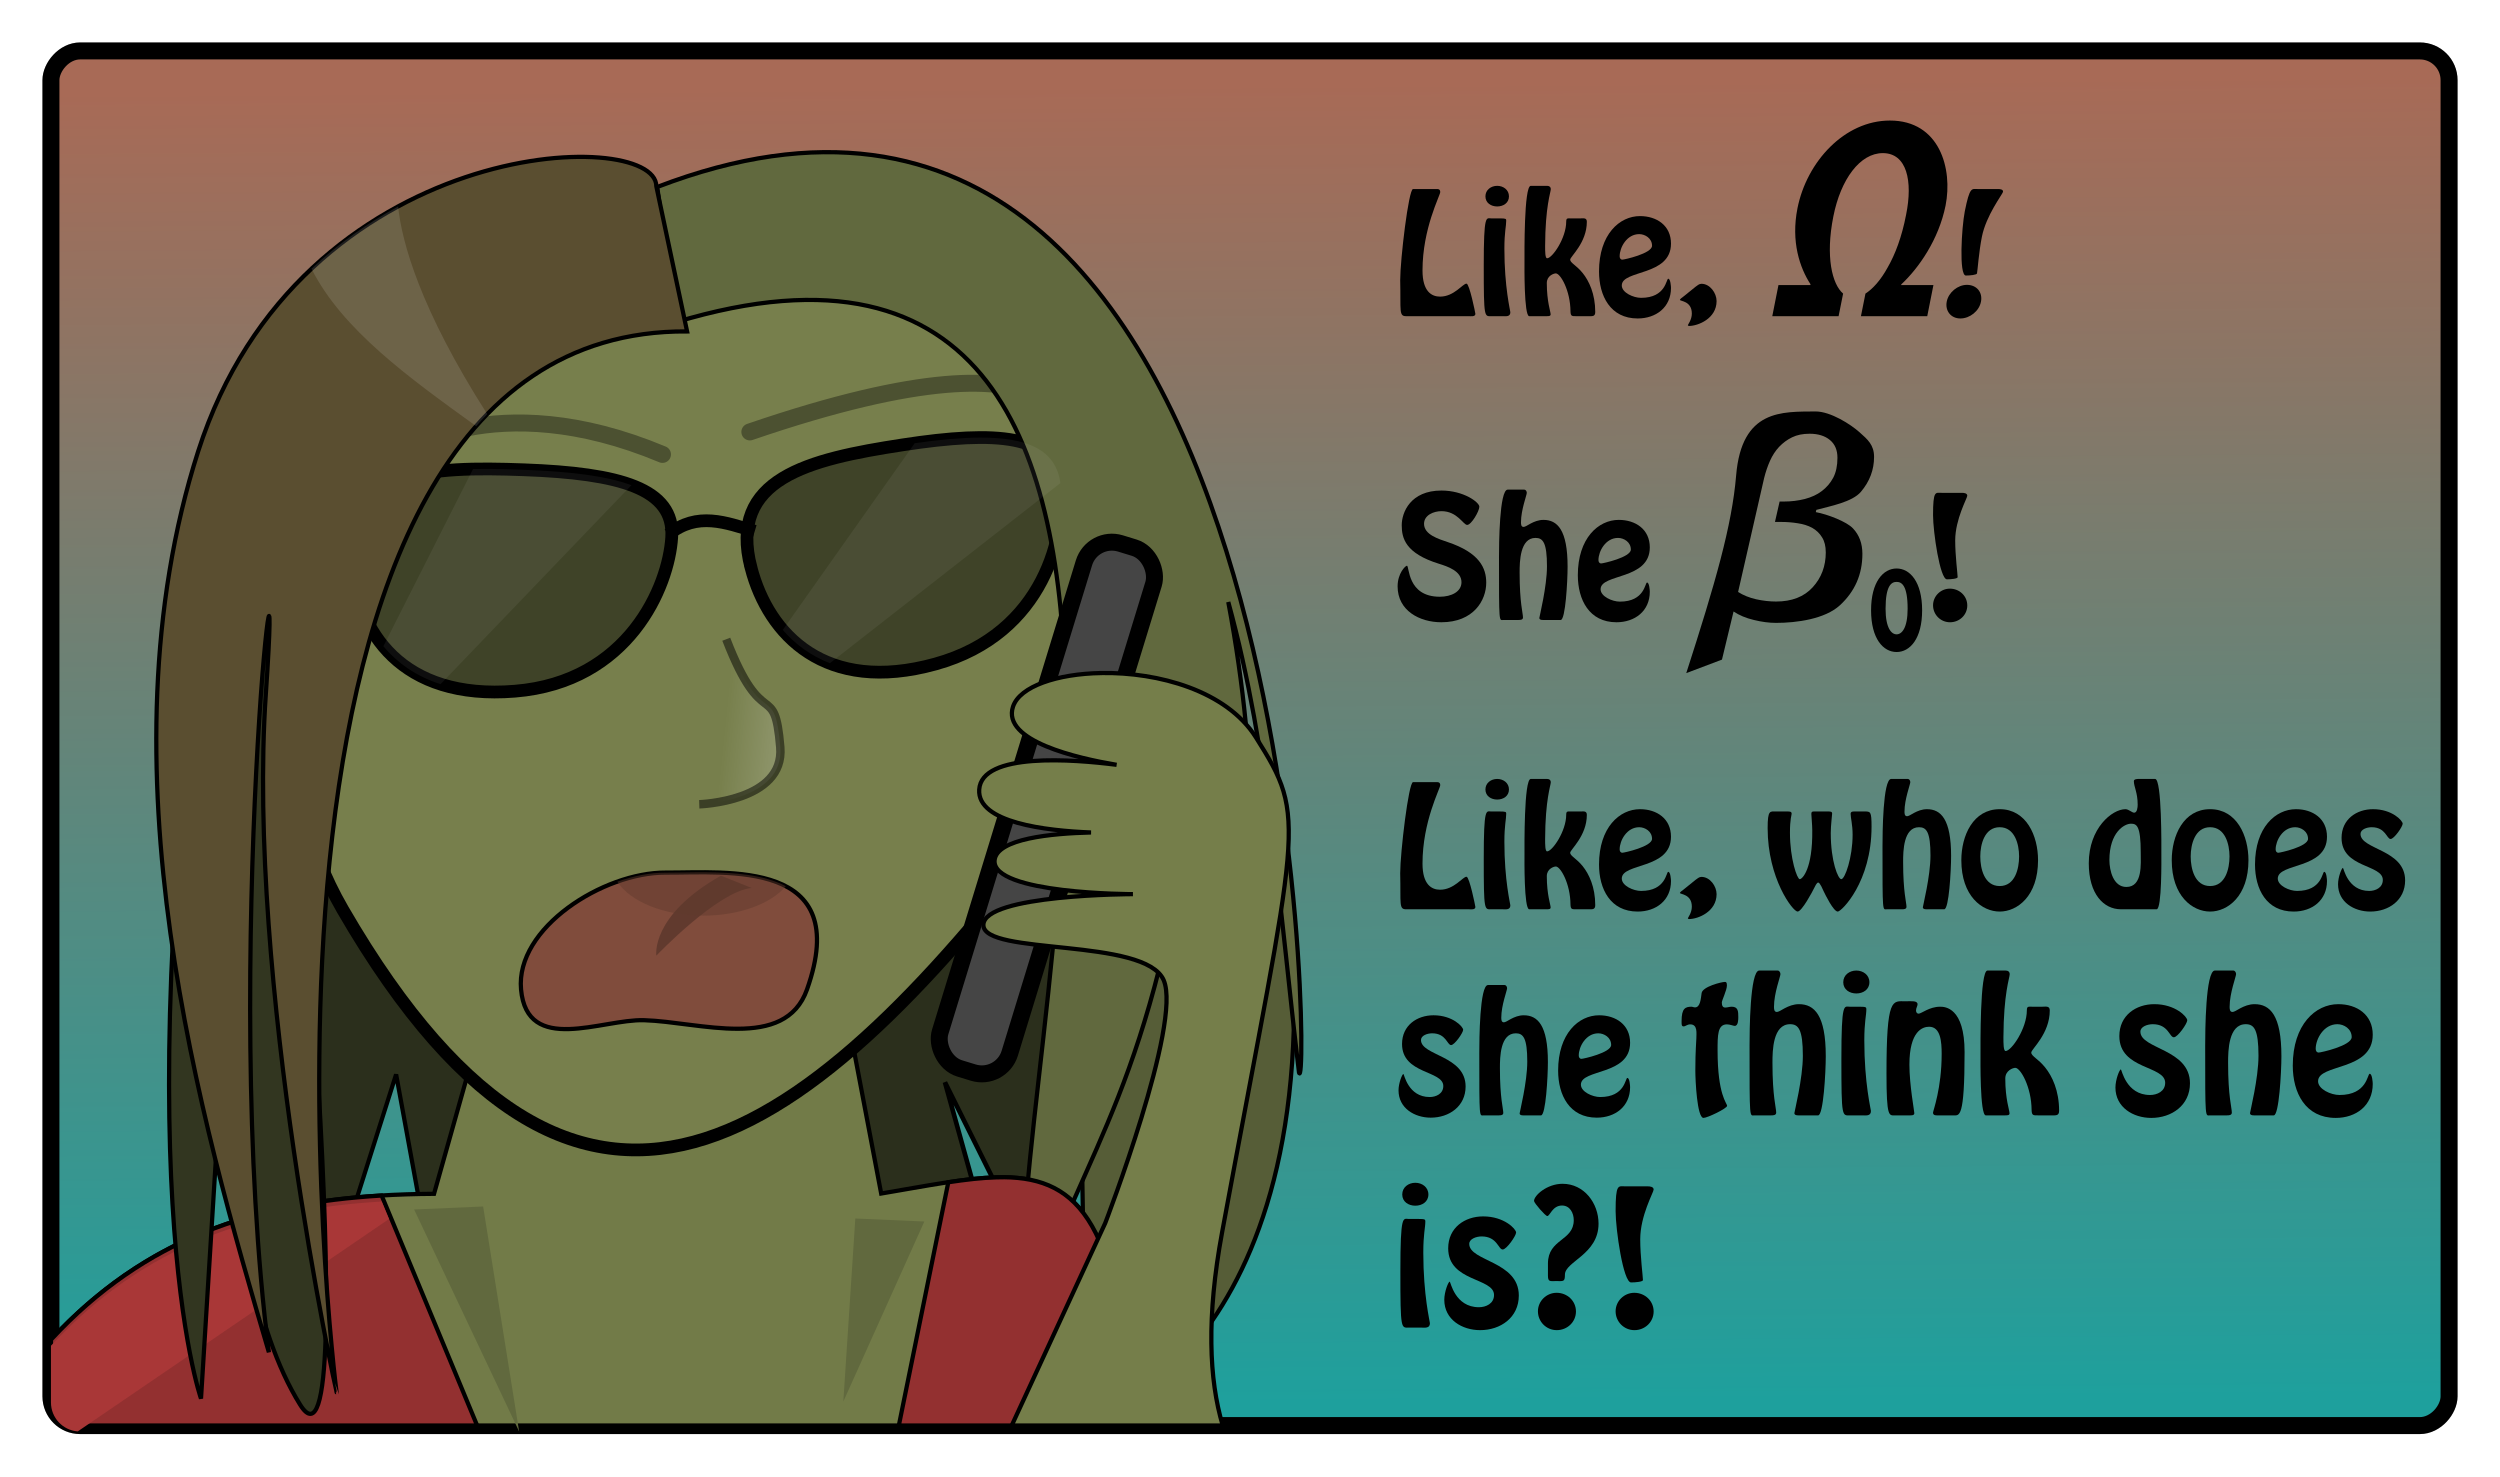 <?xml version="1.0" encoding="UTF-8" standalone="no"?>
<!-- Created with Inkscape (http://www.inkscape.org/) -->

<svg
   xmlns:dc="http://purl.org/dc/elements/1.1/"
   xmlns:cc="http://creativecommons.org/ns#"
   xmlns:rdf="http://www.w3.org/1999/02/22-rdf-syntax-ns#"
   xmlns:svg="http://www.w3.org/2000/svg"
   xmlns="http://www.w3.org/2000/svg"
   xmlns:xlink="http://www.w3.org/1999/xlink"
   xmlns:sodipodi="http://sodipodi.sourceforge.net/DTD/sodipodi-0.dtd"
   xmlns:inkscape="http://www.inkscape.org/namespaces/inkscape"
   id="svg3984"
   version="1.1"
   inkscape:version="0.48.2 r9819"
   width="588.978"
   height="347.855"
   sodipodi:docname="omg.svg"
   inkscape:export-filename="/Users/keegan/Desktop/5.png"
   inkscape:export-xdpi="90"
   inkscape:export-ydpi="90">
  <defs
     id="defs3988">
    <linearGradient
       inkscape:collect="always"
       id="linearGradient4690">
      <stop
         style="stop-color:#ffffff;stop-opacity:0"
         offset="0"
         id="stop4692" />
      <stop
         style="stop-color:#ffffff;stop-opacity:0.182"
         offset="1"
         id="stop4694" />
    </linearGradient>
    <linearGradient
       inkscape:collect="always"
       id="linearGradient4663">
      <stop
         style="stop-color:#1ea09d;stop-opacity:1"
         offset="0"
         id="stop4665" />
      <stop
         style="stop-color:#a86a56;stop-opacity:1"
         offset="1"
         id="stop4667" />
    </linearGradient>
    <linearGradient
       inkscape:collect="always"
       xlink:href="#linearGradient4663"
       id="linearGradient4671"
       x1="271.65"
       y1="4.045"
       x2="269.286"
       y2="315.172"
       gradientUnits="userSpaceOnUse"
       gradientTransform="translate(15.536,-334.95)" />
    <linearGradient
       inkscape:collect="always"
       xlink:href="#linearGradient4690"
       id="linearGradient4698"
       x1="155.063"
       y1="159.962"
       x2="168.833"
       y2="161.376"
       gradientUnits="userSpaceOnUse"
       gradientTransform="translate(15.536,12.905)" />
    <filter
       inkscape:collect="always"
       id="filter4843">
      <feGaussianBlur
         inkscape:collect="always"
         stdDeviation="2.825"
         id="feGaussianBlur4845" />
    </filter>
  </defs>
  <sodipodi:namedview
     pagecolor="#ffffff"
     bordercolor="#666666"
     borderopacity="1"
     objecttolerance="10"
     gridtolerance="10"
     guidetolerance="10"
     inkscape:pageopacity="0"
     inkscape:pageshadow="2"
     inkscape:window-width="1440"
     inkscape:window-height="803"
     id="namedview3986"
     showgrid="false"
     showguides="true"
     inkscape:guide-bbox="true"
     inkscape:zoom="1.4142136"
     inkscape:cx="258.37497"
     inkscape:cy="194.63467"
     inkscape:window-x="0"
     inkscape:window-y="0"
     inkscape:window-maximized="1"
     inkscape:current-layer="svg3984"
     fit-margin-top="10"
     fit-margin-left="10"
     fit-margin-right="10"
     fit-margin-bottom="10" />
  <rect
     transform="scale(1,-1)"
     ry="6.882"
     y="-335.855"
     x="12"
     height="323.855"
     width="564.978"
     id="rect4809"
     style="fill:#000000;fill-opacity:1;fill-rule:nonzero;stroke:#000000;stroke-width:4;stroke-linecap:round;stroke-linejoin:round;stroke-miterlimit:4;stroke-opacity:1;stroke-dasharray:none;stroke-dashoffset:0;filter:url(#filter4843);opacity:0.5" />
  <rect
     style="fill:url(#linearGradient4671);fill-opacity:1;fill-rule:nonzero;stroke:#000000;stroke-width:4;stroke-linecap:round;stroke-linejoin:round;stroke-miterlimit:4;stroke-opacity:1;stroke-dasharray:none;stroke-dashoffset:0"
     id="rect4661"
     width="564.978"
     height="323.855"
     x="12"
     y="-335.855"
     ry="6.882"
     transform="scale(1,-1)" />
  <path
     inkscape:connector-curvature="0"
     id="path4807"
     d="m 232.205,316.848 -75.03,-107.272 100.903,-11.625 -13.183,101.813 -22.272,-44.787 12.669,45.508 z"
     style="fill:#2b2f1c;fill-opacity:1;stroke:#000000;stroke-width:1.09px;stroke-linecap:butt;stroke-linejoin:miter;stroke-opacity:1"
     sodipodi:nodetypes="ccccccc" />
  <path
     style="fill:#2b2f1c;fill-opacity:1;stroke:#000000;stroke-width:1px;stroke-linecap:butt;stroke-linejoin:miter;stroke-opacity:1"
     d="m 68.569,310.399 0.707,-124.451 61.518,34.648 -28.284,82.731 -9.192,-50.205 -14.142,44.548 z"
     id="path4805"
     inkscape:connector-curvature="0" />
  <path
     style="fill:#727b48;fill-opacity:1;stroke:#000000;stroke-width:1px;stroke-linecap:butt;stroke-linejoin:miter;stroke-opacity:1"
     d="m 124.317,202.905 -22.062,78.344 c -34.82,0.248 -64.909,7.035 -90.25,34.375 l 0,13.344 c 0,3.813 3.062,6.875 6.875,6.875 l 68,0 131.094,0 48.812,0 c -3.01,-48.877 -12.921,-58.989 -32.094,-58.469 -7.528,0.204 -16.572,2.036 -27.094,3.812 l -11.531,-60.594 -71.75,-17.688 z"
     id="path4705"
     inkscape:connector-curvature="0" />
  <path
     style="fill:#933030;fill-opacity:1;stroke:#000000;stroke-width:1px;stroke-linecap:butt;stroke-linejoin:miter;stroke-opacity:1"
     d="m 89.911,281.655 c -29.638,1.778 -55.609,9.912 -77.906,33.969 l 0,13.344 c 0,3.813 3.062,6.875 6.875,6.875 l 68,0 25.531,0 -22.5,-54.188 z"
     id="path4716"
     inkscape:connector-curvature="0" />
  <path
     style="fill:#565d37;fill-opacity:1;stroke:#000000;stroke-width:1px;stroke-linecap:butt;stroke-linejoin:miter;stroke-opacity:1"
     d="m 254.538,251.002 1.414,84.853 c 0,0 56.569,-16.971 48.083,-120.208 -8.485,-103.238 -49.497,35.355 -49.497,35.355 z"
     id="path4548"
     inkscape:connector-curvature="0" />
  <path
     style="fill:#777f4c;fill-opacity:1;stroke:#000000;stroke-width:3;stroke-linecap:butt;stroke-linejoin:miter;stroke-miterlimit:4;stroke-opacity:1;stroke-dasharray:none"
     d="M 80.734,214.272 C 138.332,313.702 193.319,267.912 253.874,186.743 287.922,141.104 232.865,46.203 159.697,50.55 86.53,54.897 46.298,154.824 80.734,214.272 z"
     id="path4000"
     inkscape:connector-curvature="0"
     sodipodi:nodetypes="ssss" />
  <path
     style="fill:none;stroke:#000000;stroke-width:4;stroke-linecap:round;stroke-linejoin:miter;stroke-miterlimit:4;stroke-opacity:0.36;stroke-dasharray:none"
     d="m 176.658,101.76 c 81.56,-27.923 74.217,3.913 74.217,3.913"
     id="path4536"
     inkscape:connector-curvature="0" />
  <path
     sodipodi:nodetypes="szsss"
     inkscape:connector-curvature="0"
     id="path4006"
     d="m 176.939,133.775 c -5.511,-21.072 13.538,-25.568 35.756,-28.976 22.218,-3.409 35.681,-2.409 37.15,9.112 1.469,11.52 -3.556,35.348 -29.473,42.525 -25.832,7.153 -39.276,-6.767 -43.433,-22.66 z"
     style="fill:#000000;fill-opacity:0.471;stroke:#000000;stroke-width:3;stroke-linecap:butt;stroke-linejoin:miter;stroke-miterlimit:4;stroke-opacity:1;stroke-dasharray:none" />
  <path
     style="fill:#61693e;fill-opacity:1;stroke:#000000;stroke-width:1px;stroke-linecap:butt;stroke-linejoin:miter;stroke-opacity:1"
     d="m 159.181,75.922 c 147.178,-44.406 69.783,206.1 83.826,231.801 13.105,-38.221 28.644,-52.109 38.395,-123.878 l -10.142,134.744 c 13.727,-51.231 33.169,-96.745 18.111,-176.761 9.74,35.551 12.177,73.536 16.662,110.838 2.626,9.331 2.097,-267.391 -151.198,-208.619 z"
     id="path4546"
     inkscape:connector-curvature="0"
     sodipodi:nodetypes="cccccccc" />
  <path
     style="fill:#ffffff;fill-opacity:0.058;stroke:none"
     d="m 230.848,103.093 c -4.424,0.015 -9.567,0.5 -15.344,1.312 l -31.094,44 c 2.915,3.36 6.601,6.096 11.094,7.844 l 54.312,-42.438 c -1.053,-7.845 -7.721,-10.757 -18.969,-10.719 z"
     id="path4678"
     inkscape:connector-curvature="0" />
  <rect
     style="fill:#454545;fill-opacity:1;fill-rule:nonzero;stroke:#000000;stroke-width:4;stroke-linecap:round;stroke-linejoin:round;stroke-miterlimit:4;stroke-opacity:1;stroke-dasharray:none;stroke-dashoffset:0"
     id="rect4542"
     width="17.145"
     height="129.362"
     x="283.047"
     y="45.067"
     ry="6.882"
     transform="matrix(0.956,0.293,-0.293,0.956,0,0)" />
  <path
     style="fill:#000000;fill-opacity:0.471;stroke:#000000;stroke-width:3;stroke-linecap:butt;stroke-linejoin:miter;stroke-miterlimit:4;stroke-opacity:1;stroke-dasharray:none"
     d="m 82.908,132.411 c -1.449,-21.733 18.106,-22.565 40.568,-21.733 22.462,0.832 35.497,4.347 34.773,15.938 -0.724,11.591 -10.142,34.048 -36.946,36.222 C 94.586,165.003 84,148.802 82.908,132.411 z"
     id="path4004"
     inkscape:connector-curvature="0"
     sodipodi:nodetypes="szsss" />
  <path
     style="fill:none;stroke:#000000;stroke-width:3;stroke-linecap:butt;stroke-linejoin:miter;stroke-miterlimit:4;stroke-opacity:1;stroke-dasharray:none"
     d="m 157.524,125.891 c 6.761,-5.443 13.523,-2.753 20.284,-0.724"
     id="path4008"
     inkscape:connector-curvature="0"
     sodipodi:nodetypes="cc" />
  <path
     style="fill:#804c3c;fill-opacity:1;stroke:#000000;stroke-width:1px;stroke-linecap:butt;stroke-linejoin:miter;stroke-opacity:1"
     d="m 151.729,240.351 c -9.952,-0.291 -27.554,8.273 -28.977,-7.244 -1.333,-14.534 19.454,-27.605 34.048,-27.528 14.408,0.076 44.241,-3.311 33.324,27.528 -5.186,14.65 -25.376,7.625 -38.395,7.244 z"
     id="path4520"
     inkscape:connector-curvature="0"
     sodipodi:nodetypes="sssss" />
  <path
     style="fill:#613a2e;fill-opacity:1;stroke:none"
     d="m 169.84,206.303 c -16.662,9.418 -15.213,18.835 -15.213,18.835 0,0 14.489,-15.213 22.457,-15.938"
     id="path4522"
     inkscape:connector-curvature="0"
     sodipodi:nodetypes="ccc" />
  <path
     style="fill:#613a2e;fill-opacity:0.471;fill-rule:nonzero;stroke:none"
     d="m 166.161,205.499 c -3.416,-0.019 -6.674,0.108 -9.375,0.094 -3.555,-0.019 -7.463,0.752 -11.344,2.125 3.007,4.661 10.9,8 20.219,8 8.597,0 16.009,-2.838 19.469,-6.938 -5.207,-2.737 -12.404,-3.244 -18.969,-3.281 z"
     id="path4524"
     inkscape:connector-curvature="0" />
  <path
     style="fill:none;stroke:#000000;stroke-width:4;stroke-linecap:round;stroke-linejoin:miter;stroke-miterlimit:4;stroke-opacity:0.36;stroke-dasharray:none"
     d="m 156.075,107.056 c -39.844,-16.662 -62.301,0 -62.301,0"
     id="path4534"
     inkscape:connector-curvature="0" />
  <path
     style="fill:#a93737;fill-opacity:1;stroke:none"
     d="m 89.911,283.069 c -29.638,1.778 -55.609,9.912 -77.906,33.969 l 0,13.344 c 0,3.626 2.762,6.564 6.312,6.844 l 73.312,-50.031 -1.719,-4.125 z"
     id="path4791"
     inkscape:connector-curvature="0" />
  <path
     style="fill:#323620;fill-opacity:1;stroke:#000000;stroke-width:1px;stroke-linecap:butt;stroke-linejoin:miter;stroke-opacity:1"
     d="M 50.891,123.723 C 28.263,275.751 47.355,329.491 47.355,329.491 l 7.071,-113.844 c 0,0 -5.729,79.831 16.263,115.258 15.345,24.719 -2.828,-168.291 -2.828,-168.291"
     id="path4676"
     inkscape:connector-curvature="0"
     sodipodi:nodetypes="cccsc" />
  <path
     style="fill:#5a4e30;fill-opacity:1;stroke:#000000;stroke-width:1px;stroke-linecap:butt;stroke-linejoin:miter;stroke-opacity:1"
     d="M 161.871,78.078 C 47.411,77.354 79.286,328.007 79.286,328.007 c -0.024,0 -21.267,-97.074 -16.662,-164.446 C 67.222,96.284 51.74,227.938 63.348,318.59 47.379,264.284 23.001,180.294 46.686,106.331 70.592,31.679 154.626,29.591 154.626,43.892 z"
     id="path4538"
     inkscape:connector-curvature="0"
     sodipodi:nodetypes="ccscscc" />
  <g
     transform="translate(33.92,-18.208)"
     style="font-size:20px;font-style:normal;font-variant:normal;font-weight:500;font-stretch:normal;line-height:125%;letter-spacing:0px;word-spacing:0px;fill:#000000;fill-opacity:1;stroke:none;font-family:Hobo Std;-inkscape-font-specification:Hobo Std Medium"
     id="flowRoot4554">
    <path
       d="m 312.12,92.696 c 0.432,0 1.548,0.18 1.548,-0.54 0,-0.18 -1.404,-7.128 -2.088,-7.128 -0.9,0 -2.916,3.06 -6.228,3.06 -1.98,0 -4.14,-1.188 -4.14,-6.156 0,-9.936 4.176,-17.676 4.176,-18.468 0,-0.648 -0.432,-0.72 -0.684,-0.72 l -5.724,0 c -1.044,0 -3.024,16.632 -3.024,21.456 0.18,7.308 -0.396,8.568 1.512,8.496 l 14.652,0"
       style="font-size:36px"
       id="path4581"
       inkscape:connector-curvature="0" />
    <path
       d="m 319.996,92.696 c 0.828,0 1.908,0.216 1.908,-0.936 0,-0.324 -1.404,-5.904 -1.404,-14.976 0,-3.924 0.432,-5.256 0.432,-6.588 0,-0.432 -0.036,-0.54 -1.548,-0.54 l -1.98,0 c -1.188,0 -1.764,-1.188 -1.764,11.124 0,12.672 0.144,11.916 1.908,11.916 l 2.448,0 m -1.188,-25.848 c 1.44,0 2.772,-0.828 2.772,-2.376 0,-1.548 -1.332,-2.484 -2.772,-2.484 -1.44,0 -2.772,0.936 -2.772,2.484 0,1.548 1.332,2.376 2.772,2.376"
       style="font-size:36px"
       id="path4583"
       inkscape:connector-curvature="0" />
    <path
       d="m 330.495,92.696 c 0.54,0 0.9,-0.036 0.9,-0.432 0,-0.648 -0.9,-2.988 -0.9,-7.38 0,-1.728 1.656,-2.268 2.124,-2.268 1.08,0 3.42,3.996 3.456,8.964 0.036,1.152 0.36,1.116 1.332,1.116 l 2.916,0 c 0.9,0 1.584,0.108 1.584,-0.972 0,-4.284 -1.476,-7.344 -2.952,-9.18 -1.476,-1.836 -2.952,-2.412 -2.952,-3.168 0,-0.72 3.924,-3.96 3.924,-8.928 0,-1.008 -0.828,-0.792 -1.548,-0.792 l -2.196,0 c -0.756,0 -1.116,-0.144 -1.116,0.756 0,3.888 -3.276,8.64 -4.5,8.64 -0.468,0 -0.468,-1.62 -0.468,-2.88 0.036,-9.36 1.332,-12.672 1.332,-13.392 0,-0.576 -0.396,-0.792 -0.864,-0.792 l -3.852,0 c -1.62,0 -1.476,16.128 -1.476,17.82 0,0.828 -0.144,12.888 1.116,12.888 l 4.14,0"
       style="font-size:36px"
       id="path4585"
       inkscape:connector-curvature="0" />
    <path
       d="m 351.903,93.236 c 4.32,0 7.848,-2.628 7.848,-7.2 0,-0.288 -0.108,-2.16 -0.648,-2.16 -0.504,0 -0.504,4.5 -6.408,4.5 -1.8,0 -4.536,-1.224 -4.536,-2.916 0,-3.744 11.592,-2.124 11.592,-9.864 0,-4.248 -3.348,-6.48 -7.308,-6.48 -4.824,0 -9.648,4.32 -9.648,13.032 0,5.76 2.664,11.088 9.108,11.088 m 0.36,-19.872 c 1.368,0 3.024,0.972 3.024,2.736 0,1.836 -6.552,3.276 -6.984,3.276 -0.468,0 -0.648,-0.396 -0.648,-0.792 0,-2.088 1.692,-5.22 4.608,-5.22"
       style="font-size:36px"
       id="path4587"
       inkscape:connector-curvature="0" />
    <path
       d="m 362.573,88.16 c -0.108,0.072 -0.72,0.504 -0.72,0.684 0,0.36 2.808,0.216 2.808,3.24 0,1.476 -0.936,2.592 -0.936,2.736 0,0.108 0.18,0.18 0.288,0.18 2.088,0 6.48,-1.728 6.48,-5.868 0,-1.872 -1.548,-4.068 -3.564,-4.068 -0.54,0 -0.972,0.396 -1.368,0.684 l -2.988,2.412"
       style="font-size:36px"
       id="path4589"
       inkscape:connector-curvature="0" />
    <path
       d="m 392.574,85.36 -7.504,0 -1.456,7.336 15.624,0 1.064,-5.32 c -2.576,-2.184 -4.2,-8.68 -2.296,-18.2 1.736,-8.736 6.272,-14.896 11.648,-14.896 5.656,0 7.112,6.552 5.488,14.504 -1.008,5.264 -2.576,9.352 -4.312,12.376 -1.68,3.08 -3.528,5.096 -5.264,6.216 l -1.064,5.32 15.624,0 1.456,-7.336 -7.616,0 0.056,-0.168 c 4.088,-3.808 8.792,-10.528 10.416,-18.536 1.736,-8.736 -1.4,-20.048 -13.104,-20.048 -10.696,0 -19.6,9.688 -21.784,20.664 -1.568,7.896 0.56,14.056 3.08,17.92 l -0.056,0.168"
       style="font-size:56px;font-style:italic;-inkscape-font-specification:Hobo Std Italic"
       id="path4591"
       inkscape:connector-curvature="0" />
    <path
       d="m 427.922,93.236 c 2.232,0 4.428,-1.728 4.86,-3.96 0.432,-2.232 -1.044,-3.96 -3.312,-3.96 -2.16,0 -4.32,1.764 -4.752,3.924 -0.432,2.196 0.972,3.996 3.204,3.996 m 4.104,-30.492 c -1.44,0 -1.872,-0.648 -3.06,5.256 -0.756,3.888 -1.404,15.12 0.252,15.12 0.972,0 2.556,-0.144 2.628,-0.504 0.144,-0.72 0.432,-5.04 1.152,-8.64 1.008,-5.04 4.824,-9.972 4.968,-10.548 0.108,-0.612 -0.684,-0.684 -1.152,-0.684 l -4.788,0"
       style="font-style:italic;-inkscape-font-specification:Hobo Std Italic"
       id="path4593"
       inkscape:connector-curvature="0" />
    <path
       d="m 311.724,141.875 c 1.008,0 2.88,-3.276 2.88,-4.284 0,-1.044 -3.708,-3.816 -8.928,-3.816 -7.308,0 -9.36,5.148 -9.36,8.172 0,3.06 0.864,6.624 8.748,9.072 2.088,0.648 5.328,1.728 5.328,4.356 0,2.232 -2.376,3.42 -5.112,3.42 -7.74,0 -7.128,-7.308 -7.74,-7.308 -0.36,0 -2.196,1.8 -2.196,4.86 0,5.724 5.184,8.46 10.296,8.46 7.596,0 10.584,-5.148 10.584,-9.324 0,-3.42 -1.548,-7.056 -9.108,-9.576 -1.98,-0.684 -5.544,-1.692 -5.544,-4.284 0,-2.088 2.304,-2.988 4.104,-2.988 3.744,0 5.148,3.24 6.048,3.24"
       style="font-size:36px"
       id="path4595"
       inkscape:connector-curvature="0" />
    <path
       d="m 321.282,133.559 c -1.98,0 -2.052,13.068 -2.052,15.948 0,15.984 0,14.76 1.044,14.76 l 3.564,0 c 0.36,0 1.044,0 1.044,-0.576 0,-1.044 -0.792,-3.384 -0.792,-10.584 0,-2.556 0.072,-8.172 3.744,-8.172 1.764,0 2.7,1.116 2.7,6.696 0,4.788 -1.8,11.916 -1.8,12.168 0,0.576 0.972,0.468 1.296,0.468 l 3.744,0 c 1.116,0 1.62,-9.108 1.62,-12.564 0,-8.676 -2.412,-11.016 -5.688,-11.016 -1.188,0 -2.196,0.432 -3.024,0.864 -0.792,0.468 -1.368,0.792 -1.656,0.792 -0.612,0 -0.612,-0.684 -0.612,-1.116 0,-2.88 1.368,-6.408 1.368,-6.912 0,-0.36 -0.252,-0.756 -0.576,-0.756 l -3.924,0"
       style="font-size:36px"
       id="path4597"
       inkscape:connector-curvature="0" />
    <path
       d="m 346.911,164.807 c 4.32,0 7.848,-2.628 7.848,-7.2 0,-0.288 -0.108,-2.16 -0.648,-2.16 -0.504,0 -0.504,4.5 -6.408,4.5 -1.8,0 -4.536,-1.224 -4.536,-2.916 0,-3.744 11.592,-2.124 11.592,-9.864 0,-4.248 -3.348,-6.48 -7.308,-6.48 -4.824,0 -9.648,4.32 -9.648,13.032 0,5.76 2.664,11.088 9.108,11.088 m 0.36,-19.872 c 1.368,0 3.024,0.972 3.024,2.736 0,1.836 -6.552,3.276 -6.984,3.276 -0.468,0 -0.648,-0.396 -0.648,-0.792 0,-2.088 1.692,-5.22 4.608,-5.22"
       style="font-size:36px"
       id="path4599"
       inkscape:connector-curvature="0" />
    <path
       d="m 384.523,164.955 c -1.646,0 -3.396,-0.229 -5.25,-0.688 -1.854,-0.438 -3.448,-1.104 -4.781,-2 l -2.73,11.339 -8.412,3.182 c 6.842,-21.216 10.759,-34.713 11.748,-46.562 1.308,-15.676 10.869,-14.999 18.707,-15.084 3.583,5e-5 8.339,3.093 10.319,4.863 1.979,1.75 3.469,3.031 3.469,5.844 -4e-5,3.042 -1.031,5.781 -3.094,8.219 -2.042,2.417 -7.194,3.366 -10.506,4.262 l -0.125,0.531 c 2.729,0.5 7.298,2.249 8.756,3.832 1.479,1.563 2.219,3.563 2.219,6 -4e-5,4.833 -1.771,8.875 -5.312,12.125 -3.521,3.229 -10.173,4.137 -15.006,4.137 m 11.688,-16.625 c -3e-5,-1.437 -0.292,-2.615 -0.875,-3.531 -0.563,-0.937 -1.344,-1.687 -2.344,-2.25 -0.979,-0.521 -2.104,-0.875 -3.375,-1.062 -1.271,-0.208 -2.573,-0.312 -3.906,-0.312 l -1.469,0 1.094,-4.812 1.125,0 c 1.625,3e-5 3.229,-0.198 4.812,-0.594 1.583,-0.417 2.906,-1.031 3.969,-1.844 1.146,-0.854 2.052,-1.906 2.719,-3.156 0.667,-1.271 1,-2.844 1,-4.719 -4e-5,-1.812 -0.594,-3.208 -1.781,-4.188 -1.188,-0.979 -2.781,-1.469 -4.781,-1.469 -1.604,4e-5 -2.979,0.281 -4.125,0.844 -1.125,0.542 -2.146,1.292 -3.062,2.25 -0.854,0.917 -1.563,2 -2.125,3.25 -0.563,1.25 -1.031,2.625 -1.406,4.125 l -6.125,26.812 c 1.208,0.771 2.625,1.344 4.25,1.719 1.625,0.354 3.187,0.531 4.688,0.531 3.708,0 6.583,-1.115 8.625,-3.344 2.062,-2.25 3.094,-5 3.094,-8.25"
       style="font-size:64px;font-style:italic;-inkscape-font-specification:Hobo Std Italic"
       id="path4601"
       inkscape:connector-curvature="0"
       sodipodi:nodetypes="cccccsccccccccccccccccccccccccccscccscc" />
    <path
       d="m 412.903,171.818 c 3.136,0 6.014,-3.112 6.014,-9.828 0,-6.716 -2.878,-9.852 -6.014,-9.852 -3.136,0 -6.014,3.136 -6.014,9.852 0,6.716 2.878,9.828 6.014,9.828 m 0,-4.165 c -1.217,0 -2.597,-1.451 -2.597,-6.037 0,-5.546 1.427,-6.318 2.597,-6.318 1.17,0 2.597,0.772 2.597,6.318 0,4.586 -1.381,6.037 -2.597,6.037"
       style="font-size:65.001%;baseline-shift:sub"
       id="path4603"
       inkscape:connector-curvature="0" />
    <path
       d="m 425.487,164.807 c 2.232,0 4.068,-1.728 4.068,-3.96 0,-2.232 -1.836,-3.96 -4.104,-3.96 -2.16,0 -3.96,1.764 -3.96,3.924 0,2.196 1.764,3.996 3.996,3.996 m -1.98,-30.492 c -1.44,0 -2.016,-0.648 -2.016,5.256 0,3.888 1.62,15.12 3.276,15.12 0.972,0 2.52,-0.144 2.52,-0.504 0,-0.72 -0.576,-5.04 -0.576,-8.64 0,-5.04 2.844,-9.972 2.844,-10.548 0,-0.612 -0.792,-0.684 -1.26,-0.684 l -4.788,0"
       style="font-size:36px"
       id="path4605"
       inkscape:connector-curvature="0" />
    <path
       d="m 312.12,232.425 c 0.432,0 1.548,0.18 1.548,-0.54 0,-0.18 -1.404,-7.128 -2.088,-7.128 -0.9,0 -2.916,3.06 -6.228,3.06 -1.98,0 -4.14,-1.188 -4.14,-6.156 0,-9.936 4.176,-17.676 4.176,-18.468 0,-0.648 -0.432,-0.72 -0.684,-0.72 l -5.724,0 c -1.044,0 -3.024,16.632 -3.024,21.456 0.18,7.308 -0.396,8.568 1.512,8.496 l 14.652,0"
       style="font-size:36px"
       id="path4607"
       inkscape:connector-curvature="0" />
    <path
       d="m 319.996,232.425 c 0.828,0 1.908,0.216 1.908,-0.936 0,-0.324 -1.404,-5.904 -1.404,-14.976 0,-3.924 0.432,-5.256 0.432,-6.588 0,-0.432 -0.036,-0.54 -1.548,-0.54 l -1.98,0 c -1.188,0 -1.764,-1.188 -1.764,11.124 0,12.672 0.144,11.916 1.908,11.916 l 2.448,0 m -1.188,-25.848 c 1.44,0 2.772,-0.828 2.772,-2.376 0,-1.548 -1.332,-2.484 -2.772,-2.484 -1.44,0 -2.772,0.936 -2.772,2.484 0,1.548 1.332,2.376 2.772,2.376"
       style="font-size:36px"
       id="path4609"
       inkscape:connector-curvature="0" />
    <path
       d="m 330.495,232.425 c 0.54,0 0.9,-0.036 0.9,-0.432 0,-0.648 -0.9,-2.988 -0.9,-7.38 0,-1.728 1.656,-2.268 2.124,-2.268 1.08,0 3.42,3.996 3.456,8.964 0.036,1.152 0.36,1.116 1.332,1.116 l 2.916,0 c 0.9,0 1.584,0.108 1.584,-0.972 0,-4.284 -1.476,-7.344 -2.952,-9.18 -1.476,-1.836 -2.952,-2.412 -2.952,-3.168 0,-0.72 3.924,-3.96 3.924,-8.928 0,-1.008 -0.828,-0.792 -1.548,-0.792 l -2.196,0 c -0.756,0 -1.116,-0.144 -1.116,0.756 0,3.888 -3.276,8.64 -4.5,8.64 -0.468,0 -0.468,-1.62 -0.468,-2.88 0.036,-9.36 1.332,-12.672 1.332,-13.392 0,-0.576 -0.396,-0.792 -0.864,-0.792 l -3.852,0 c -1.62,0 -1.476,16.128 -1.476,17.82 0,0.828 -0.144,12.888 1.116,12.888 l 4.14,0"
       style="font-size:36px"
       id="path4611"
       inkscape:connector-curvature="0" />
    <path
       d="m 351.903,232.965 c 4.32,0 7.848,-2.628 7.848,-7.2 0,-0.288 -0.108,-2.16 -0.648,-2.16 -0.504,0 -0.504,4.5 -6.408,4.5 -1.8,0 -4.536,-1.224 -4.536,-2.916 0,-3.744 11.592,-2.124 11.592,-9.864 0,-4.248 -3.348,-6.48 -7.308,-6.48 -4.824,0 -9.648,4.32 -9.648,13.032 0,5.76 2.664,11.088 9.108,11.088 m 0.36,-19.872 c 1.368,0 3.024,0.972 3.024,2.736 0,1.836 -6.552,3.276 -6.984,3.276 -0.468,0 -0.648,-0.396 -0.648,-0.792 0,-2.088 1.692,-5.22 4.608,-5.22"
       style="font-size:36px"
       id="path4613"
       inkscape:connector-curvature="0" />
    <path
       d="m 362.573,227.889 c -0.108,0.072 -0.72,0.504 -0.72,0.684 0,0.36 2.808,0.216 2.808,3.24 0,1.476 -0.936,2.592 -0.936,2.736 0,0.108 0.18,0.18 0.288,0.18 2.088,0 6.48,-1.728 6.48,-5.868 0,-1.872 -1.548,-4.068 -3.564,-4.068 -0.54,0 -0.972,0.396 -1.368,0.684 l -2.988,2.412"
       style="font-size:36px"
       id="path4615"
       inkscape:connector-curvature="0" />
    <path
       d="m 403.33,209.385 c -0.468,0 -1.26,-0.108 -1.26,0.54 0,0.936 0.468,2.556 0.468,4.932 0,5.364 -1.8,10.476 -2.664,10.476 -0.756,0 -2.484,-4.14 -2.484,-10.872 0,-1.872 0.324,-4.14 0.324,-4.572 0,-0.54 -0.468,-0.468 -0.792,-0.504 l -3.564,0 c -0.396,0 -0.54,0.144 -0.54,0.576 0,0.576 0.216,2.556 0.216,3.852 0.108,9.108 -2.34,11.52 -2.952,11.52 -0.612,0 -2.304,-4.788 -2.304,-10.944 0,-3.24 0.396,-4.14 0.396,-4.464 0,-0.54 -0.396,-0.504 -0.828,-0.54 l -2.844,0 c -1.404,0 -1.98,-0.432 -1.98,3.924 0,11.88 5.94,19.656 7.056,19.656 1.008,0 3.528,-4.752 3.924,-5.58 0.144,-0.288 0.576,-1.26 0.936,-1.26 0.432,0 1.152,1.8 1.26,2.016 0.432,0.9 2.34,4.824 3.348,4.824 0.864,0 7.956,-6.948 7.956,-20.016 0,-3.636 -0.252,-3.564 -1.692,-3.564 l -1.98,0"
       style="font-size:36px"
       id="path4617"
       inkscape:connector-curvature="0" />
    <path
       d="m 411.633,201.717 c -1.98,0 -2.052,13.068 -2.052,15.948 0,15.984 0,14.76 1.044,14.76 l 3.564,0 c 0.36,0 1.044,0 1.044,-0.576 0,-1.044 -0.792,-3.384 -0.792,-10.584 0,-2.556 0.072,-8.172 3.744,-8.172 1.764,0 2.7,1.116 2.7,6.696 0,4.788 -1.8,11.916 -1.8,12.168 0,0.576 0.972,0.468 1.296,0.468 l 3.744,0 c 1.116,0 1.62,-9.108 1.62,-12.564 0,-8.676 -2.412,-11.016 -5.688,-11.016 -1.188,0 -2.196,0.432 -3.024,0.864 -0.792,0.468 -1.368,0.792 -1.656,0.792 -0.612,0 -0.612,-0.684 -0.612,-1.116 0,-2.88 1.368,-6.408 1.368,-6.912 0,-0.36 -0.252,-0.756 -0.576,-0.756 l -3.924,0"
       style="font-size:36px"
       id="path4619"
       inkscape:connector-curvature="0" />
    <path
       d="m 437.19,232.965 c 4.14,0 9.036,-3.636 9.036,-12.096 0,-5.796 -2.772,-12.024 -9.036,-12.024 -6.264,0 -9.036,6.228 -9.036,12.024 0,8.46 4.896,12.096 9.036,12.096 m 0,-6.012 c -3.636,0 -4.572,-4.104 -4.572,-6.984 0,-2.844 1.008,-6.876 4.572,-6.876 3.564,0 4.572,4.032 4.572,6.876 0,2.88 -0.936,6.984 -4.572,6.984"
       style="font-size:36px"
       id="path4621"
       inkscape:connector-curvature="0" />
    <path
       d="m 467.034,227.169 c -3.06,0 -3.996,-3.852 -3.996,-6.336 0,-6.552 3.528,-8.568 5.076,-8.568 1.332,0 2.304,0.432 2.304,6.768 0,2.592 0.504,8.136 -3.384,8.136 m 7.128,5.256 c 1.26,0 1.116,-12.06 1.116,-12.888 0,-1.692 0.144,-17.82 -1.476,-17.82 l -3.744,0 c -0.36,0 -1.26,0 -1.26,0.504 0,1.368 0.9,2.664 0.9,5.58 0,0.576 -0.108,1.872 -0.828,1.872 -0.504,0 -1.296,-0.828 -2.052,-0.828 -3.168,0 -8.64,4.5 -8.64,12.744 0,7.272 3.528,10.836 7.56,10.836 l 8.424,0"
       style="font-size:36px"
       id="path4623"
       inkscape:connector-curvature="0" />
    <path
       d="m 486.761,232.965 c 4.14,0 9.036,-3.636 9.036,-12.096 0,-5.796 -2.772,-12.024 -9.036,-12.024 -6.264,0 -9.036,6.228 -9.036,12.024 0,8.46 4.896,12.096 9.036,12.096 m 0,-6.012 c -3.636,0 -4.572,-4.104 -4.572,-6.984 0,-2.844 1.008,-6.876 4.572,-6.876 3.564,0 4.572,4.032 4.572,6.876 0,2.88 -0.936,6.984 -4.572,6.984"
       style="font-size:36px"
       id="path4625"
       inkscape:connector-curvature="0" />
    <path
       d="m 506.45,232.965 c 4.32,0 7.848,-2.628 7.848,-7.2 0,-0.288 -0.108,-2.16 -0.648,-2.16 -0.504,0 -0.504,4.5 -6.408,4.5 -1.8,0 -4.536,-1.224 -4.536,-2.916 0,-3.744 11.592,-2.124 11.592,-9.864 0,-4.248 -3.348,-6.48 -7.308,-6.48 -4.824,0 -9.648,4.32 -9.648,13.032 0,5.76 2.664,11.088 9.108,11.088 m 0.36,-19.872 c 1.368,0 3.024,0.972 3.024,2.736 0,1.836 -6.552,3.276 -6.984,3.276 -0.468,0 -0.648,-0.396 -0.648,-0.792 0,-2.088 1.692,-5.22 4.608,-5.22"
       style="font-size:36px"
       id="path4627"
       inkscape:connector-curvature="0" />
    <path
       d="m 524.5,232.965 c 4.32,0 8.208,-2.664 8.208,-7.344 0,-7.308 -10.512,-7.236 -10.512,-10.944 0,-1.08 1.512,-1.584 2.628,-1.584 3.312,0 3.528,2.772 4.464,2.772 0.828,0 2.844,-2.916 2.844,-3.6 0,-0.72 -2.484,-3.42 -6.984,-3.42 -3.888,0 -7.416,2.376 -7.416,6.768 0,7.164 9.72,6.192 9.72,9.9 0,1.836 -1.728,2.592 -3.204,2.592 -5.112,0 -6.012,-5.436 -6.192,-5.436 -0.288,0 -1.152,2.16 -1.152,3.852 0,4.212 3.78,6.444 7.596,6.444"
       style="font-size:36px"
       id="path4629"
       inkscape:connector-curvature="0" />
    <path
       d="m 303.156,281.519 c 4.32,0 8.208,-2.664 8.208,-7.344 0,-7.308 -10.512,-7.236 -10.512,-10.944 0,-1.08 1.512,-1.584 2.628,-1.584 3.312,0 3.528,2.772 4.464,2.772 0.828,0 2.844,-2.916 2.844,-3.6 0,-0.72 -2.484,-3.42 -6.984,-3.42 -3.888,0 -7.416,2.376 -7.416,6.768 0,7.164 9.72,6.192 9.72,9.9 0,1.836 -1.728,2.592 -3.204,2.592 -5.112,0 -6.012,-5.436 -6.192,-5.436 -0.288,0 -1.152,2.16 -1.152,3.852 0,4.212 3.78,6.444 7.596,6.444"
       style="font-size:36px"
       id="path4631"
       inkscape:connector-curvature="0" />
    <path
       d="m 316.641,250.271 c -1.98,0 -2.052,13.068 -2.052,15.948 0,15.984 0,14.76 1.044,14.76 l 3.564,0 c 0.36,0 1.044,0 1.044,-0.576 0,-1.044 -0.792,-3.384 -0.792,-10.584 0,-2.556 0.072,-8.172 3.744,-8.172 1.764,0 2.7,1.116 2.7,6.696 0,4.788 -1.8,11.916 -1.8,12.168 0,0.576 0.972,0.468 1.296,0.468 l 3.744,0 c 1.116,0 1.62,-9.108 1.62,-12.564 0,-8.676 -2.412,-11.016 -5.688,-11.016 -1.188,0 -2.196,0.432 -3.024,0.864 -0.792,0.468 -1.368,0.792 -1.656,0.792 -0.612,0 -0.612,-0.684 -0.612,-1.116 0,-2.88 1.368,-6.408 1.368,-6.912 0,-0.36 -0.252,-0.756 -0.576,-0.756 l -3.924,0"
       style="font-size:36px"
       id="path4633"
       inkscape:connector-curvature="0" />
    <path
       d="m 342.27,281.519 c 4.32,0 7.848,-2.628 7.848,-7.2 0,-0.288 -0.108,-2.16 -0.648,-2.16 -0.504,0 -0.504,4.5 -6.408,4.5 -1.8,0 -4.536,-1.224 -4.536,-2.916 0,-3.744 11.592,-2.124 11.592,-9.864 0,-4.248 -3.348,-6.48 -7.308,-6.48 -4.824,0 -9.648,4.32 -9.648,13.032 0,5.76 2.664,11.088 9.108,11.088 m 0.36,-19.872 c 1.368,0 3.024,0.972 3.024,2.736 0,1.836 -6.552,3.276 -6.984,3.276 -0.468,0 -0.648,-0.396 -0.648,-0.792 0,-2.088 1.692,-5.22 4.608,-5.22"
       style="font-size:36px"
       id="path4635"
       inkscape:connector-curvature="0" />
    <path
       d="m 372.447,249.539 c -0.8,0 -5.28,1.12 -5.48,2.64 -0.2,1.4 -0.32,3.36 -1.56,3.36 -0.32,0 -0.6,-0.16 -0.76,-0.16 -1.52,0 -2.4,0.36 -2.4,3.4 0,0.72 -0.04,1.24 0.48,1.24 0.44,0 0.84,-0.48 1.56,-0.48 1.8,0 1.44,2.12 1.44,3.32 0,0.76 -0.24,2.68 -0.24,7.6 0,2.2 0.4,11.12 1.92,11.12 0.92,0 5.56,-2.24 5.56,-2.84 0,-0.68 -2.24,-2.44 -2.24,-13.08 0,-3.56 0,-6.12 2.2,-6.12 0.72,0 1.52,0.36 1.84,0.36 0.84,0 0.84,-1.52 0.84,-2.08 0,-1.36 -0.04,-2.44 -1.56,-2.44 -0.52,0 -1,0.2 -1.52,0.2 -0.6,0 -0.8,-0.48 -0.8,-1.2 0,-0.48 1.2,-2.92 1.2,-4 0,-0.76 -0.2,-0.84 -0.48,-0.84"
       style="font-size:40px"
       id="path4637"
       inkscape:connector-curvature="0" />
    <path
       d="m 380.538,246.859 c -2.2,0 -2.28,14.52 -2.28,17.72 0,17.76 0,16.4 1.16,16.4 l 3.96,0 c 0.4,0 1.16,0 1.16,-0.64 0,-1.16 -0.88,-3.76 -0.88,-11.76 0,-2.84 0.08,-9.08 4.16,-9.08 1.96,0 3,1.24 3,7.44 0,5.32 -2,13.24 -2,13.52 0,0.64 1.08,0.52 1.44,0.52 l 4.16,0 c 1.24,0 1.8,-10.12 1.8,-13.96 0,-9.64 -2.68,-12.24 -6.32,-12.24 -1.32,0 -2.44,0.48 -3.36,0.96 -0.88,0.52 -1.52,0.88 -1.84,0.88 -0.68,0 -0.68,-0.76 -0.68,-1.24 0,-3.2 1.52,-7.12 1.52,-7.68 0,-0.4 -0.28,-0.84 -0.64,-0.84 l -4.36,0"
       style="font-size:40px"
       id="path4639"
       inkscape:connector-curvature="0" />
    <path
       d="m 404.735,280.979 c 0.92,0 2.12,0.24 2.12,-1.04 0,-0.36 -1.56,-6.56 -1.56,-16.64 0,-4.36 0.48,-5.84 0.48,-7.32 0,-0.48 -0.04,-0.6 -1.72,-0.6 l -2.2,0 c -1.32,0 -1.96,-1.32 -1.96,12.36 0,14.08 0.16,13.24 2.12,13.24 l 2.72,0 m -1.32,-28.72 c 1.6,0 3.08,-0.92 3.08,-2.64 0,-1.72 -1.48,-2.76 -3.08,-2.76 -1.6,0 -3.08,1.04 -3.08,2.76 0,1.72 1.48,2.64 3.08,2.64"
       style="font-size:40px"
       id="path4641"
       inkscape:connector-curvature="0" />
    <path
       d="m 426.32,280.979 c 1.36,0 2.6,0.8 2.6,-14.92 0,-10.52 -4.64,-10.68 -5.76,-10.68 -2.56,0 -4.4,1.64 -5.08,1.64 -0.4,0 -0.6,-0.36 -0.6,-0.76 0,-0.56 0.36,-1.04 0.36,-1.44 0,-0.92 -1.44,-0.72 -2.84,-0.72 -3.08,0 -4.48,-1.12 -4.48,17 0,10.56 0.6,9.88 2.08,9.88 l 3.4,0 c 0.4,0 1.08,0.04 1.08,-0.52 0,-0.48 -1.16,-6.64 -1.16,-11.44 0,-7.92 3.12,-8.92 4.64,-8.92 2.72,0 2.96,3.56 2.96,6.4 0,8.12 -2.04,13.44 -2.04,13.84 0,0.76 0.88,0.64 1.4,0.64 l 3.44,0"
       style="font-size:40px"
       id="path4643"
       inkscape:connector-curvature="0" />
    <path
       d="m 438.509,280.979 c 0.6,0 1,-0.04 1,-0.48 0,-0.72 -1,-3.32 -1,-8.2 0,-1.92 1.84,-2.52 2.36,-2.52 1.2,0 3.8,4.44 3.84,9.96 0.04,1.28 0.4,1.24 1.48,1.24 l 3.24,0 c 1,0 1.76,0.12 1.76,-1.08 0,-4.76 -1.64,-8.16 -3.28,-10.2 -1.64,-2.04 -3.28,-2.68 -3.28,-3.52 0,-0.8 4.36,-4.4 4.36,-9.92 0,-1.12 -0.92,-0.88 -1.72,-0.88 l -2.44,0 c -0.84,0 -1.24,-0.16 -1.24,0.84 0,4.32 -3.64,9.6 -5,9.6 -0.52,0 -0.52,-1.8 -0.52,-3.2 0.04,-10.4 1.48,-14.08 1.48,-14.88 0,-0.64 -0.44,-0.88 -0.96,-0.88 l -4.28,0 c -1.8,0 -1.64,17.92 -1.64,19.8 0,0.92 -0.16,14.32 1.24,14.32 l 4.6,0"
       style="font-size:40px"
       id="path4645"
       inkscape:connector-curvature="0" />
    <path
       d="m 472.898,281.579 c 4.8,0 9.12,-2.96 9.12,-8.16 0,-8.12 -11.68,-8.04 -11.68,-12.16 0,-1.2 1.68,-1.76 2.92,-1.76 3.68,0 3.92,3.08 4.96,3.08 0.92,0 3.16,-3.24 3.16,-4 0,-0.8 -2.76,-3.8 -7.76,-3.8 -4.32,0 -8.24,2.64 -8.24,7.52 0,7.96 10.8,6.88 10.8,11 0,2.04 -1.92,2.88 -3.56,2.88 -5.68,0 -6.68,-6.04 -6.88,-6.04 -0.32,0 -1.28,2.4 -1.28,4.28 0,4.68 4.2,7.16 8.44,7.16"
       style="font-size:40px"
       id="path4647"
       inkscape:connector-curvature="0" />
    <path
       d="m 487.882,246.859 c -2.2,0 -2.28,14.52 -2.28,17.72 0,17.76 0,16.4 1.16,16.4 l 3.96,0 c 0.4,0 1.16,0 1.16,-0.64 0,-1.16 -0.88,-3.76 -0.88,-11.76 0,-2.84 0.08,-9.08 4.16,-9.08 1.96,0 3,1.24 3,7.44 0,5.32 -2,13.24 -2,13.52 0,0.64 1.08,0.52 1.44,0.52 l 4.16,0 c 1.24,0 1.8,-10.12 1.8,-13.96 0,-9.64 -2.68,-12.24 -6.32,-12.24 -1.32,0 -2.44,0.48 -3.36,0.96 -0.88,0.52 -1.52,0.88 -1.84,0.88 -0.68,0 -0.68,-0.76 -0.68,-1.24 0,-3.2 1.52,-7.12 1.52,-7.68 0,-0.4 -0.28,-0.84 -0.64,-0.84 l -4.36,0"
       style="font-size:40px"
       id="path4649"
       inkscape:connector-curvature="0" />
    <path
       d="m 516.358,281.579 c 4.8,0 8.72,-2.92 8.72,-8 0,-0.32 -0.12,-2.4 -0.72,-2.4 -0.56,0 -0.56,5 -7.12,5 -2,0 -5.04,-1.36 -5.04,-3.24 0,-4.16 12.88,-2.36 12.88,-10.96 0,-4.72 -3.72,-7.2 -8.12,-7.2 -5.36,0 -10.72,4.8 -10.72,14.48 0,6.4 2.96,12.32 10.12,12.32 m 0.4,-22.08 c 1.52,0 3.36,1.08 3.36,3.04 0,2.04 -7.28,3.64 -7.76,3.64 -0.52,0 -0.72,-0.44 -0.72,-0.88 0,-2.32 1.88,-5.8 5.12,-5.8"
       style="font-size:40px"
       id="path4651"
       inkscape:connector-curvature="0" />
    <path
       d="m 300.836,330.979 c 0.92,0 2.12,0.24 2.12,-1.04 0,-0.36 -1.56,-6.56 -1.56,-16.64 0,-4.36 0.48,-5.84 0.48,-7.32 0,-0.48 -0.04,-0.6 -1.72,-0.6 l -2.2,0 c -1.32,0 -1.96,-1.32 -1.96,12.36 0,14.08 0.16,13.24 2.12,13.24 l 2.72,0 m -1.32,-28.72 c 1.6,0 3.08,-0.92 3.08,-2.64 0,-1.72 -1.48,-2.76 -3.08,-2.76 -1.6,0 -3.08,1.04 -3.08,2.76 0,1.72 1.48,2.64 3.08,2.64"
       style="font-size:40px"
       id="path4653"
       inkscape:connector-curvature="0" />
    <path
       d="m 314.781,331.579 c 4.8,0 9.12,-2.96 9.12,-8.16 0,-8.12 -11.68,-8.04 -11.68,-12.16 0,-1.2 1.68,-1.76 2.92,-1.76 3.68,0 3.92,3.08 4.96,3.08 0.92,0 3.16,-3.24 3.16,-4 0,-0.8 -2.76,-3.8 -7.76,-3.8 -4.32,0 -8.24,2.64 -8.24,7.52 0,7.96 10.8,6.88 10.8,11 0,2.04 -1.92,2.88 -3.56,2.88 -5.68,0 -6.68,-6.04 -6.88,-6.04 -0.32,0 -1.28,2.4 -1.28,4.28 0,4.68 4.2,7.16 8.44,7.16"
       style="font-size:40px"
       id="path4655"
       inkscape:connector-curvature="0" />
    <path
       d="m 330.764,318.779 c 0,1.48 0.56,1.24 1.88,1.24 1.76,0 2.12,0.24 2.12,-1.52 0,-3.08 7.92,-4.76 7.92,-12 0,-4.84 -3.4,-9.4 -8.48,-9.4 -3.68,0 -6.72,2.76 -6.72,4.04 0,0.48 2.68,3.56 3.12,3.56 0.64,0 1.2,-2.48 3.48,-2.48 1.88,0 2.76,1.8 2.76,3.44 0,4.96 -6.08,4.36 -6.08,10.24 l 0,2.88 m 2.08,12.8 c 2.48,0 4.52,-1.92 4.52,-4.4 0,-2.48 -2.04,-4.4 -4.56,-4.4 -2.4,0 -4.4,1.96 -4.4,4.36 0,2.44 1.96,4.44 4.44,4.44"
       style="font-size:40px"
       id="path4657"
       inkscape:connector-curvature="0" />
    <path
       d="m 351.143,331.579 c 2.48,0 4.52,-1.92 4.52,-4.4 0,-2.48 -2.04,-4.4 -4.56,-4.4 -2.4,0 -4.4,1.96 -4.4,4.36 0,2.44 1.96,4.44 4.44,4.44 m -2.2,-33.88 c -1.6,0 -2.24,-0.72 -2.24,5.84 0,4.32 1.8,16.8 3.64,16.8 1.08,0 2.8,-0.16 2.8,-0.56 0,-0.8 -0.64,-5.6 -0.64,-9.6 0,-5.6 3.16,-11.08 3.16,-11.72 0,-0.68 -0.88,-0.76 -1.4,-0.76 l -5.32,0"
       style="font-size:40px"
       id="path4659"
       inkscape:connector-curvature="0" />
  </g>
  <path
     style="fill:#ffffff;fill-opacity:0.058;stroke:none"
     d="m 115.223,110.468 c -1.277,-0.007 -2.544,0.005 -3.781,0.031 -7.201,14.23 -10.964,21.679 -21.125,41.75 3.26,3.907 7.694,7.076 13.469,8.938 l 44.969,-46.875 c -5.956,-2.213 -14.544,-3.228 -25.281,-3.625 -2.808,-0.104 -5.568,-0.204 -8.25,-0.219 z"
     id="path4683"
     inkscape:connector-curvature="0" />
  <path
     style="fill:url(#linearGradient4698);fill-opacity:1;stroke:#000000;stroke-width:2;stroke-linecap:butt;stroke-linejoin:miter;stroke-miterlimit:4;stroke-opacity:0.502;stroke-dasharray:none"
     d="m 171.099,150.593 c 8.699,22.561 11.367,9.182 12.728,25.456 1.07,12.798 -19.092,13.435 -19.092,13.435"
     id="path4688"
     inkscape:connector-curvature="0"
     sodipodi:nodetypes="csc" />
  <path
     style="fill:#61693e;fill-opacity:1;stroke:none"
     d="m 97.56,284.943 24.749,52.326 -8.485,-53.033"
     id="path4712"
     inkscape:connector-curvature="0" />
  <path
     style="fill:#61693e;fill-opacity:1;stroke:none"
     d="m 201.505,287.065 -2.828,43.134 19.092,-42.426"
     id="path4714"
     inkscape:connector-curvature="0" />
  <path
     style="fill:#933030;fill-opacity:1;stroke:#000000;stroke-width:1px;stroke-linecap:butt;stroke-linejoin:miter;stroke-opacity:1"
     d="m 236.473,277.343 c -0.581,-0.005 -1.182,0.015 -1.781,0.031 -3.439,0.093 -7.213,0.544 -11.281,1.156 l -11.656,57.312 6.219,0 48.812,0 c -2.916,-47.35 -12.298,-58.333 -30.312,-58.5 z"
     id="path4718"
     inkscape:connector-curvature="0" />
  <path
     style="fill:#ffffff;fill-opacity:0.12;stroke:none"
     d="m 93.786,48.655 c -7.017,3.794 -13.966,8.613 -20.406,14.656 7.26,14.399 23.06,25.737 38.812,37.094 0.855,-0.97 1.7,-1.927 2.594,-2.844 C 98.995,72.84 94.707,57.201 93.786,48.655 z"
     id="path4784"
     inkscape:connector-curvature="0" />
  <path
     style="fill:#757e4a;fill-opacity:1;stroke:#000000;stroke-width:1px;stroke-linecap:butt;stroke-linejoin:miter;stroke-opacity:1"
     d="m 259.473,158.561 c -10.424,0.178 -19.228,3.152 -20.812,7.906 -2.702,8.107 15.16,12.172 24.406,13.719 -10.196,-1.304 -31.821,-3.021 -32.375,5.844 -0.486,7.784 15.666,9.683 26.344,10.094 -9.257,0.224 -22.252,1.434 -22.719,6.562 -0.724,7.969 32.594,7.969 32.594,7.969 0,0 -35.232,0.029 -35.232,7.273 0,7.244 38.135,2.866 42.482,13.008 4.347,10.142 -13.781,57.219 -13.781,57.219 l -22.031,47.688 49.719,0 c -3.255,-10.858 -3.843,-25.594 -0.156,-45.5 18.111,-97.798 20.284,-97.065 7.969,-116.625 -6.927,-11.002 -23.004,-15.385 -36.406,-15.156 z"
     id="path4544"
     inkscape:connector-curvature="0"
     sodipodi:nodetypes="sscscscsscccsss" />
</svg>

